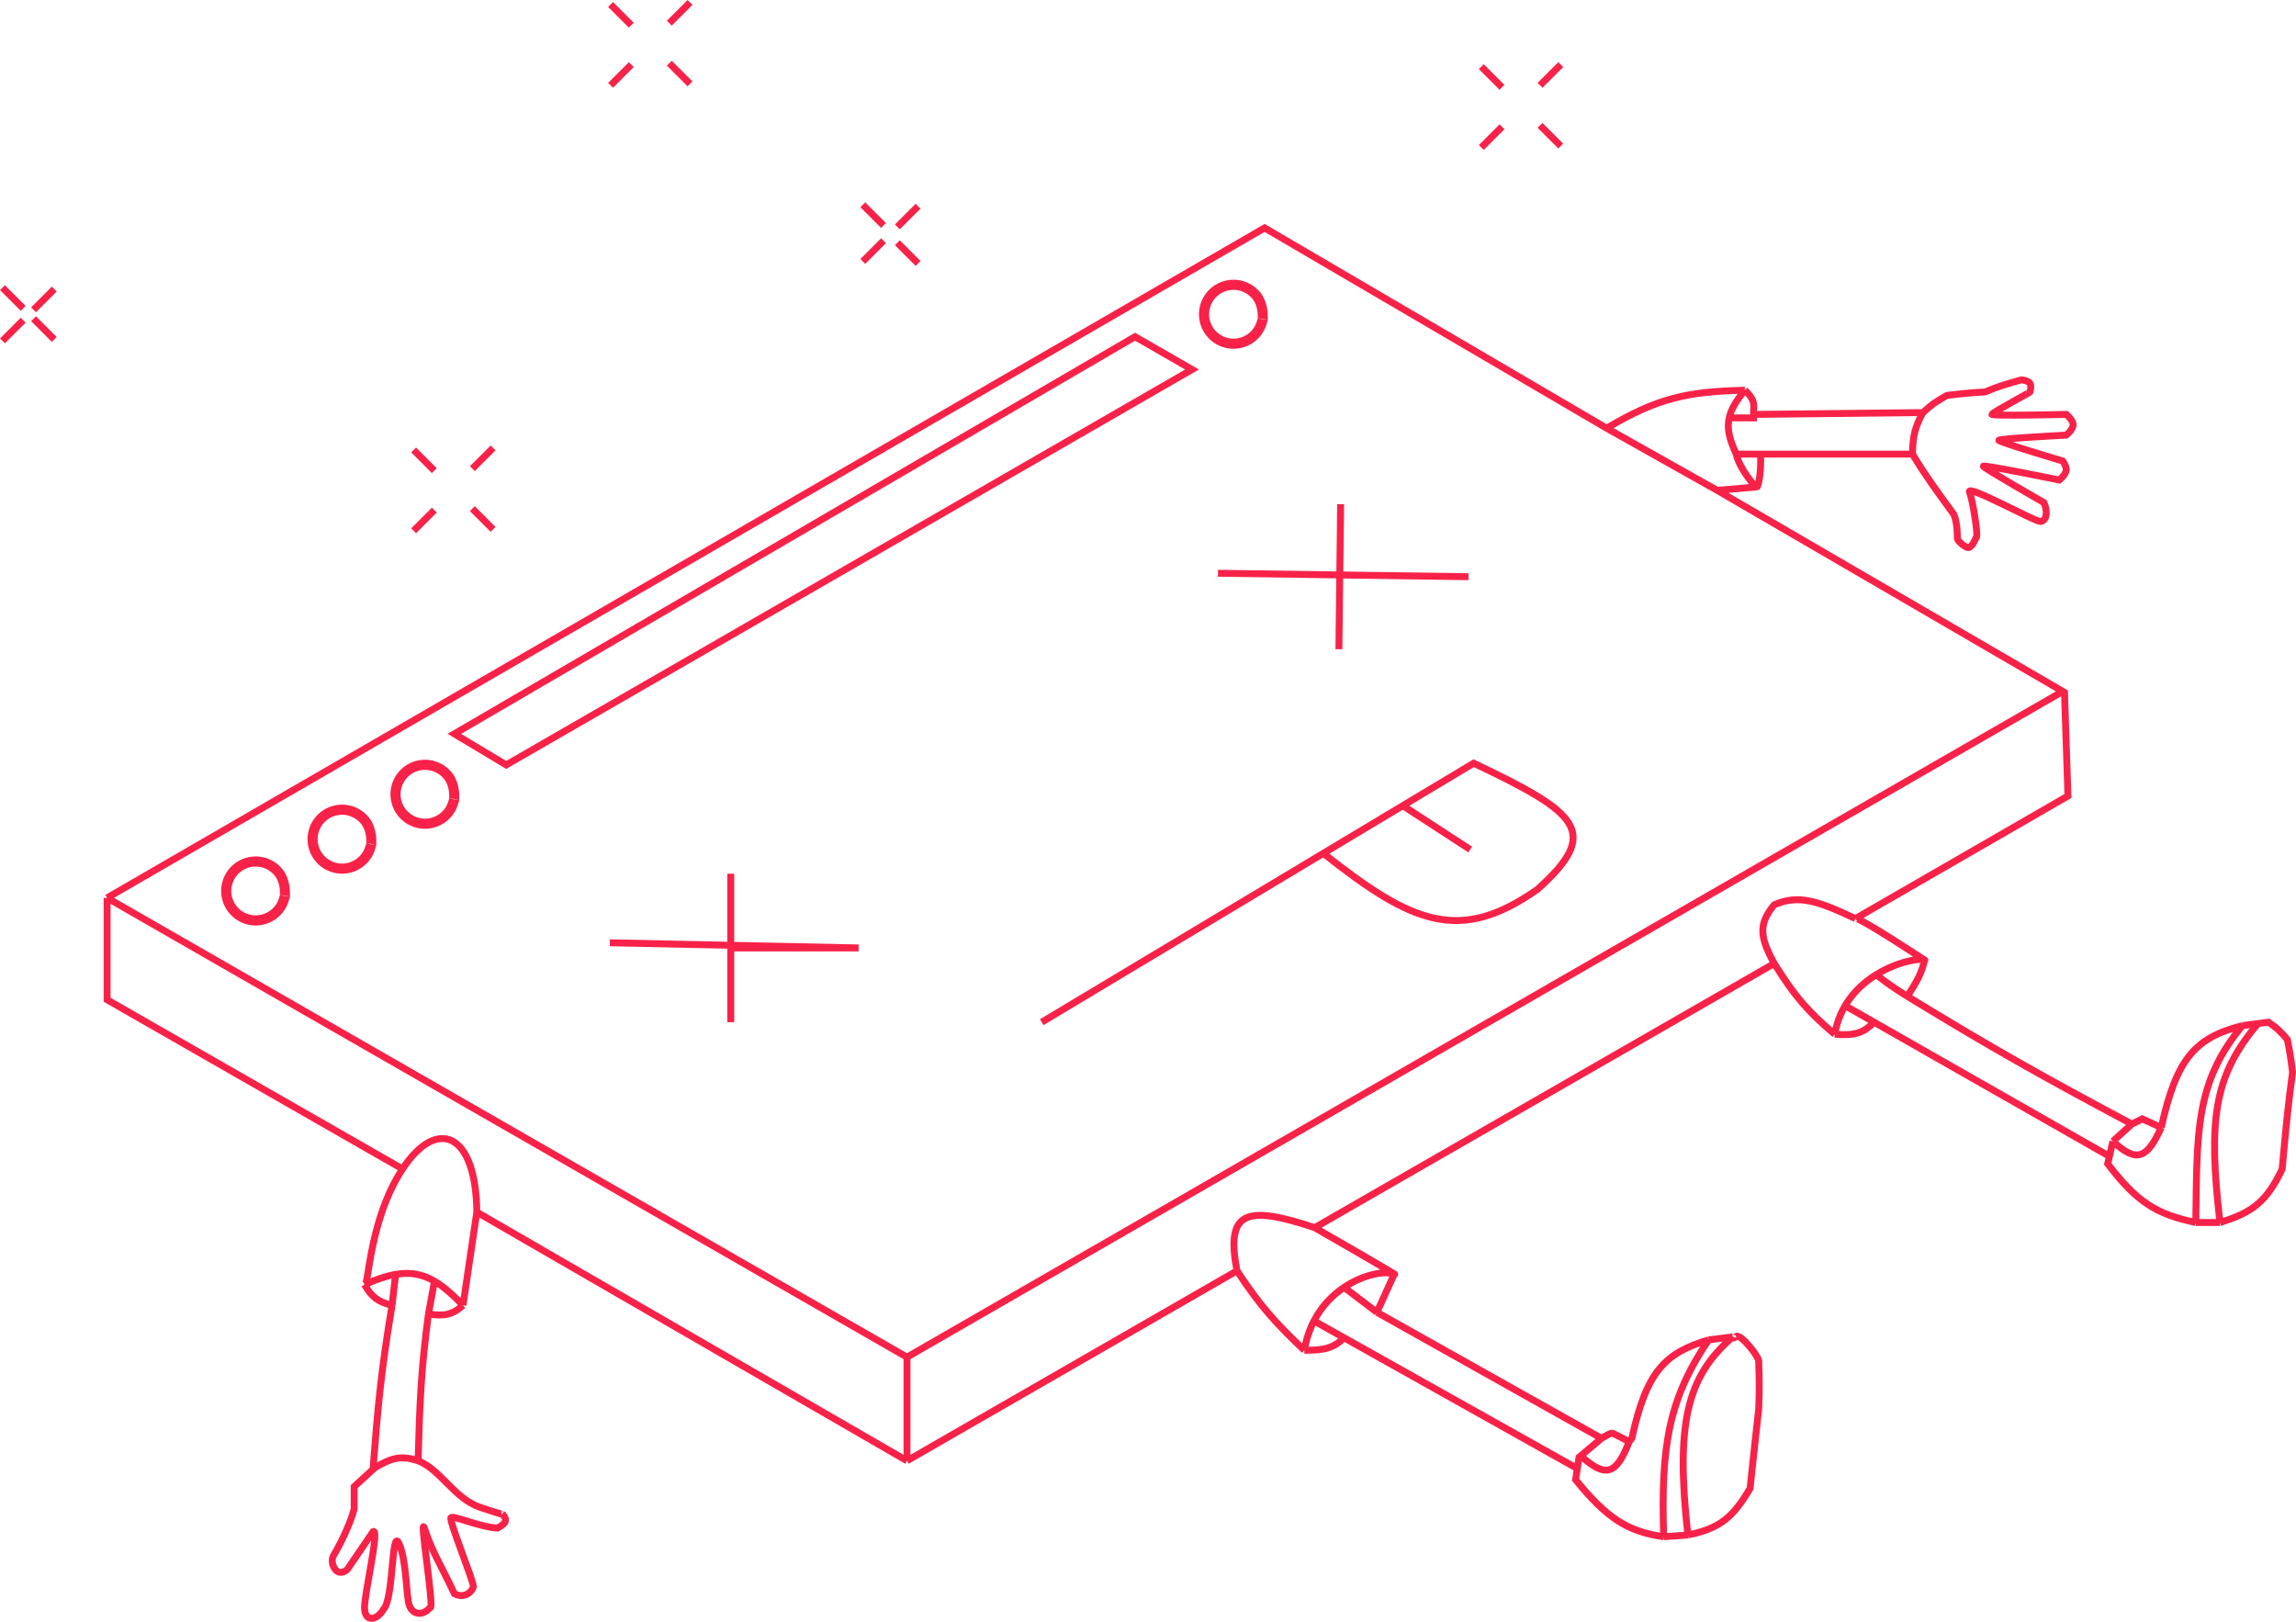 <svg width="664" height="469" viewBox="0 0 664 469" fill="none" xmlns="http://www.w3.org/2000/svg">
<path d="M30.977 259.645V289.105L116.412 338.038M30.977 259.645L365.724 65.91L464.65 123.831M30.977 259.645L262.302 392.463M464.65 123.831C479.325 115.092 488.108 113.201 504.619 112.846M464.65 123.831L496.625 141.806M504.619 112.846C506.917 115.016 507.417 116.334 507.117 118.838V119.836M504.619 112.846C502.167 115.818 500.644 118.261 500.09 120.835M507.117 119.836L554.082 119.337H556.081M507.117 119.836V120.835H500.09M556.081 119.337C558.626 116.95 560.193 115.951 563.075 114.344C567.405 113.814 569.803 113.579 574.067 113.345C578.102 111.631 580.431 111.017 584.559 109.85C584.559 109.85 586.49 109.965 587.057 110.849C587.584 111.669 587.057 113.345 587.057 113.345C587.123 113.472 576.065 119.337 576.065 119.836C576.065 120.336 597.549 119.836 597.549 119.836C597.549 119.836 599.548 121.426 599.548 122.832C599.548 124.238 597.549 125.828 597.549 125.828C597.549 125.828 578.064 126.827 578.064 127.326C578.064 127.825 596.55 133.318 596.55 133.318C596.55 133.318 597.578 134.765 597.549 135.814C597.51 137.22 595.551 138.81 595.551 138.81C595.551 138.81 573.567 134.317 573.567 134.816C573.567 135.315 591.054 145.301 591.054 145.301C592.424 148.198 591.715 150.761 590.055 150.794C588.394 150.827 568.571 139.809 569.57 142.306C570.57 144.802 572.127 154.971 571.569 155.288C571.569 155.288 570.57 157.784 569.57 158.284C568.571 158.783 566.073 156.286 566.073 155.787C566.073 155.288 566.113 151.417 565.074 148.797C560.033 141.861 557.106 137.945 553.083 131.321M556.081 119.337C553.754 123.589 553.164 126.259 553.083 131.321M553.083 131.321C552.7 131.321 522.991 131.321 509.116 131.321M502.121 131.321C499.97 126.664 499.417 123.74 500.09 120.835M502.121 131.321C502.924 135.246 507.6 141.081 508.117 140.808M502.121 131.321C502.121 131.321 504.881 131.321 509.116 131.321M508.117 140.808C508.633 140.534 509.433 135.61 509.116 131.321M508.117 140.808L496.625 141.806M496.625 141.806L596.55 199.936M536.595 265.637L598.049 230.185L597.05 200.226L596.55 199.936M536.595 265.637C525.878 260.598 520.216 258.556 513.113 261.642C508.452 267.233 508.952 271.072 513.113 278.619M536.595 265.637C537.331 264.858 558.378 278.806 556.58 277.62M513.113 278.619C519.068 288.223 522.952 292.572 530.6 299.091M513.113 278.619L380.213 355.014M530.6 299.091C532.051 290.643 537.227 285.185 542.591 281.861M530.6 299.091C536.696 299.567 539.008 298.594 541.983 295.596M556.58 277.62C555.783 281.232 554.564 283.565 551.584 288.106M556.58 277.62C555.604 276.976 548.964 277.912 542.591 281.861M551.584 288.106C547.949 285.825 545.986 284.497 542.591 281.861M551.584 288.106C576.582 303.374 590.854 311.363 616.535 325.055M616.535 325.055L619.533 323.557L625.029 326.054M616.535 325.055L611.039 330.049M625.029 326.054C629.435 306.165 634.771 300.065 648.511 296.594M625.029 326.054C620.961 334.934 618.029 336.492 611.039 330.049M648.511 296.594L653.007 295.995M648.511 296.594C634.714 313.065 635.413 327.704 635.021 353.516M642.016 353.516C651.404 350.637 655.533 347.486 660.002 338.038C661.085 325.999 661.719 319.61 663 310.076C662.507 305.901 662.156 303.941 661.501 300.589C659.656 298.44 658.567 297.282 656.005 295.596L653.007 295.995M642.016 353.516C638.518 323.557 640.332 310.987 653.007 295.995M642.016 353.516H635.021M635.021 353.516C623.608 351.156 617.959 347.595 609.54 336.54L610.04 334.376M611.039 330.049L610.04 334.376M610.04 334.376L541.983 295.596M534.097 291.102L541.983 295.596M380.213 355.014C359.99 348.273 354.471 350.41 357.73 367.497M380.213 355.014C380.213 355.014 407.193 370.493 403.196 368.496M357.73 367.497C364.504 377.734 368.888 382.573 377.215 390.466M357.73 367.497L262.302 422.422M377.215 390.466C377.757 387.24 378.733 384.423 380.002 381.977M377.215 390.466C383.144 390.515 385.709 389.794 388.707 386.857M403.196 368.496L398.2 379.481M403.196 368.496C401.052 367.425 394.667 368.279 388.707 372.273M398.2 379.481L388.707 372.273M398.2 379.481L463.151 415.931M388.707 372.273C385.413 374.48 382.248 377.647 380.002 381.977M463.151 415.931C463.151 415.931 465.649 414.433 466.148 414.433C466.648 414.433 471.145 416.93 471.145 416.93M463.151 415.931L457.155 421.001M471.145 416.93C467.468 426.345 464.488 427.597 457.155 421.001M471.145 416.93L471.924 415.931C476.146 396.66 481.445 391.237 494.127 387.47M494.127 387.47L501.122 386.596M494.127 387.47C482.636 404.447 480.259 418.073 481.137 444.392M488.132 443.893C497.544 441.978 501.235 438.679 506.118 430.411C507.05 421.586 507.591 416.595 508.616 407.443C508.793 402.536 508.839 399.672 508.616 393.961C509.271 392.906 503.302 385.5 502.121 386.471C500.941 387.443 501.122 386.596 501.122 386.596M488.132 443.893C484.481 411.295 487.998 397.956 501.122 386.596M488.132 443.893L481.137 444.392M481.137 444.392C470.645 442.894 464.77 439.071 455.656 427.915L456.156 424.669M457.155 421.001L456.656 421.423L456.156 424.669M456.156 424.669L388.707 386.857M380.002 381.977L388.707 386.857M262.302 422.422L137.896 350.521M262.302 422.422V392.463M137.896 350.521C137.651 327.186 126.256 323.079 116.412 338.038M137.896 350.521L133.899 377.484M116.412 338.038C106.568 352.997 106.615 372.863 105.42 371.492M105.42 371.492C108.848 369.956 111.786 368.975 114.414 368.525M105.42 371.492C107.613 375.274 109.431 376.445 113.375 377.484M133.899 377.484C130.932 380.075 128.812 380.739 123.906 379.98M133.899 377.484C130.929 374.398 128.301 372.051 125.646 370.493M123.906 379.98L125.646 370.493M123.906 379.98C121.736 396.292 121.398 405.671 120.909 422.422M125.646 370.493C122.211 368.478 118.732 367.785 114.414 368.525M120.909 422.422C127.404 424.919 131.401 433.407 138.895 435.904C146.39 438.4 145.39 437.901 145.39 437.901C146.741 439.582 146.485 440.416 143.891 441.895C138.524 441.562 131.02 438.092 130.402 438.9C129.783 439.707 137.163 457.699 136.897 458.872C136.631 460.045 134.507 462.507 131.401 460.869C128.017 453.522 124.999 448.87 122.907 442.395C120.816 435.919 125.781 465.597 124.406 464.864C122.108 467.459 119.41 466.861 118.411 464.365C117.411 461.868 117.675 451.451 115.413 446.389C113.15 441.328 113.924 462.396 110.916 465.363C108.964 468.763 105.416 469.162 105.42 464.864C105.425 460.566 109.851 441.964 107.919 442.894L100.424 453.879C97.174 456.628 95.282 451.77 96.427 449.884C97.573 447.999 100.971 441.758 102.423 436.403C102.433 433.93 102.433 432.509 102.423 429.912L107.873 424.919M120.909 422.422C116.13 420.862 113.392 421.463 108.418 424.419L107.873 424.919M107.873 424.919C109.288 406.548 110.251 396.22 113.375 377.484M114.414 368.525L113.375 377.484M262.302 392.463L596.55 199.936M301.273 295.596L382.711 246.763M382.711 246.763C408.342 267.096 422.229 273.006 444.665 257.148C463.09 240.624 456.638 235.157 426.179 220.698L405.694 232.981M382.711 246.763L405.694 232.981M405.694 232.981L425.179 245.664M387.708 145.801L387.464 166.273M387.208 187.743L387.464 166.273M387.464 166.273L424.68 166.772L352.234 165.773M211.341 252.654V274.125M211.341 295.596V274.125M211.341 274.125H248.313L176.367 272.627M328.252 97.367L131.401 212.21L146.39 221.198L344.74 106.854L328.252 97.367Z" stroke="#F82249" stroke-width="2"/>
<path d="M131.169 232.156L131.245 232.174L131.323 232.18L131.541 232.198C130.99 234.09 129.827 235.76 128.219 236.937C126.315 238.33 123.938 238.919 121.603 238.577C119.267 238.235 117.16 236.988 115.736 235.107C114.312 233.226 113.685 230.861 113.99 228.523C114.296 226.184 115.509 224.059 117.369 222.606C119.228 221.153 121.585 220.489 123.93 220.758C126.275 221.026 128.421 222.205 129.904 224.04C131.14 225.571 131.806 227.953 131.822 230.123L130.913 229.975C130.897 228.135 130.343 226.064 129.179 224.623C127.85 222.978 125.926 221.921 123.824 221.68C121.722 221.44 119.61 222.035 117.942 223.337C116.275 224.64 115.187 226.545 114.913 228.643C114.639 230.74 115.202 232.861 116.478 234.547C117.755 236.234 119.644 237.351 121.738 237.658C123.831 237.965 125.962 237.437 127.669 236.187C129.086 235.151 130.117 233.687 130.622 232.026L131.169 232.156Z" stroke="#F82249" stroke-width="2"/>
<path d="M364.992 93.347L365.069 93.365L365.147 93.371L365.365 93.388C364.814 95.281 363.651 96.951 362.043 98.127C360.138 99.52 357.762 100.11 355.426 99.767C353.091 99.425 350.984 98.179 349.56 96.298C348.136 94.417 347.509 92.052 347.814 89.713C348.12 87.374 349.333 85.249 351.192 83.796C353.052 82.344 355.409 81.68 357.754 81.948C360.099 82.216 362.245 83.395 363.727 85.231C364.964 86.761 365.629 89.144 365.645 91.313L364.737 91.166C364.721 89.325 364.167 87.254 363.003 85.814C361.673 84.168 359.75 83.111 357.648 82.871C355.546 82.63 353.433 83.225 351.766 84.528C350.099 85.83 349.011 87.736 348.737 89.833C348.463 91.93 349.025 94.051 350.302 95.738C351.579 97.424 353.468 98.541 355.561 98.848C357.655 99.155 359.785 98.627 361.493 97.378C362.91 96.341 363.941 94.877 364.445 93.216L364.992 93.347Z" stroke="#F82249" stroke-width="2"/>
<path d="M107.187 245.139L107.263 245.157L107.341 245.163L107.559 245.18C107.008 247.073 105.845 248.743 104.237 249.919C102.333 251.312 99.956 251.901 97.621 251.559C95.285 251.217 93.178 249.971 91.754 248.09C90.33 246.209 89.703 243.844 90.008 241.505C90.314 239.166 91.527 237.041 93.387 235.588C95.246 234.136 97.603 233.472 99.948 233.74C102.293 234.008 104.439 235.187 105.922 237.023C107.158 238.553 107.824 240.936 107.84 243.105L106.932 242.958C106.916 241.117 106.361 239.046 105.197 237.606C103.868 235.96 101.944 234.903 99.842 234.663C97.74 234.422 95.628 235.017 93.96 236.32C92.293 237.622 91.205 239.528 90.931 241.625C90.657 243.722 91.22 245.843 92.496 247.53C93.773 249.216 95.662 250.333 97.756 250.64C99.849 250.947 101.98 250.419 103.687 249.17C105.104 248.133 106.135 246.669 106.64 245.008L107.187 245.139Z" stroke="#F82249" stroke-width="2"/>
<path d="M82.206 260.118L82.282 260.136L82.36 260.142L82.578 260.159C82.027 262.052 80.864 263.722 79.256 264.898C77.352 266.292 74.975 266.881 72.639 266.539C70.304 266.196 68.197 264.95 66.773 263.069C65.349 261.188 64.722 258.823 65.027 256.484C65.333 254.146 66.546 252.021 68.406 250.568C70.265 249.115 72.622 248.451 74.967 248.719C77.312 248.988 79.458 250.167 80.941 252.002C82.177 253.533 82.842 255.915 82.859 258.085L81.95 257.937C81.934 256.097 81.38 254.026 80.216 252.585C78.887 250.94 76.963 249.883 74.861 249.642C72.759 249.402 70.646 249.997 68.979 251.299C67.312 252.602 66.224 254.507 65.95 256.605C65.676 258.702 66.238 260.823 67.515 262.509C68.792 264.196 70.681 265.313 72.775 265.62C74.868 265.927 76.998 265.398 78.706 264.149C80.123 263.113 81.154 261.649 81.659 259.987L82.206 260.118Z" stroke="#F82249" stroke-width="2"/>
<line y1="-1" x2="8.476" y2="-1" transform="matrix(0.707 0.707 -0.707 0.707 175.867 1.997)" stroke="#F82249" stroke-width="2"/>
<line y1="-1" x2="8.476" y2="-1" transform="matrix(0.707 0.707 -0.707 0.707 118.91 130.821)" stroke="#F82249" stroke-width="2"/>
<line y1="-1" x2="8.476" y2="-1" transform="matrix(0.707 0.707 -0.707 0.707 427.677 19.973)" stroke="#F82249" stroke-width="2"/>
<line y1="-1" x2="8.476" y2="-1" transform="matrix(0.707 0.707 -0.707 0.707 0 83.885)" stroke="#F82249" stroke-width="2"/>
<line y1="-1" x2="8.476" y2="-1" transform="matrix(0.707 0.707 -0.707 0.707 248.812 59.918)" stroke="#F82249" stroke-width="2"/>
<line y1="-1" x2="8.476" y2="-1" transform="matrix(0.707 0.707 -0.707 0.707 192.854 18.974)" stroke="#F82249" stroke-width="2"/>
<line y1="-1" x2="8.476" y2="-1" transform="matrix(0.707 0.707 -0.707 0.707 135.897 147.798)" stroke="#F82249" stroke-width="2"/>
<line y1="-1" x2="8.476" y2="-1" transform="matrix(0.707 0.707 -0.707 0.707 444.665 36.949)" stroke="#F82249" stroke-width="2"/>
<line y1="-1" x2="8.476" y2="-1" transform="matrix(0.707 0.707 -0.707 0.707 8.993 92.873)" stroke="#F82249" stroke-width="2"/>
<line y1="-1" x2="8.476" y2="-1" transform="matrix(0.707 0.707 -0.707 0.707 258.805 70.903)" stroke="#F82249" stroke-width="2"/>
<line y1="-1" x2="8.476" y2="-1" transform="matrix(-0.707 0.707 -0.707 -0.707 198.85 0)" stroke="#F82249" stroke-width="2"/>
<line y1="-1" x2="8.476" y2="-1" transform="matrix(-0.707 0.707 -0.707 -0.707 141.893 128.823)" stroke="#F82249" stroke-width="2"/>
<line y1="-1" x2="8.476" y2="-1" transform="matrix(-0.707 0.707 -0.707 -0.707 450.66 17.976)" stroke="#F82249" stroke-width="2"/>
<line y1="-1" x2="8.476" y2="-1" transform="matrix(-0.707 0.707 -0.707 -0.707 14.989 82.887)" stroke="#F82249" stroke-width="2"/>
<line y1="-1" x2="8.476" y2="-1" transform="matrix(-0.707 0.707 -0.707 -0.707 264.8 58.919)" stroke="#F82249" stroke-width="2"/>
<line y1="-1" x2="8.476" y2="-1" transform="matrix(-0.707 0.707 -0.707 -0.707 181.863 17.976)" stroke="#F82249" stroke-width="2"/>
<line y1="-1" x2="8.476" y2="-1" transform="matrix(-0.707 0.707 -0.707 -0.707 124.906 146.799)" stroke="#F82249" stroke-width="2"/>
<line y1="-1" x2="8.476" y2="-1" transform="matrix(-0.707 0.707 -0.707 -0.707 433.673 35.951)" stroke="#F82249" stroke-width="2"/>
<line y1="-1" x2="8.476" y2="-1" transform="matrix(-0.707 0.707 -0.707 -0.707 5.995 91.874)" stroke="#F82249" stroke-width="2"/>
<line y1="-1" x2="8.476" y2="-1" transform="matrix(-0.707 0.707 -0.707 -0.707 254.808 68.905)" stroke="#F82249" stroke-width="2"/>
</svg>

